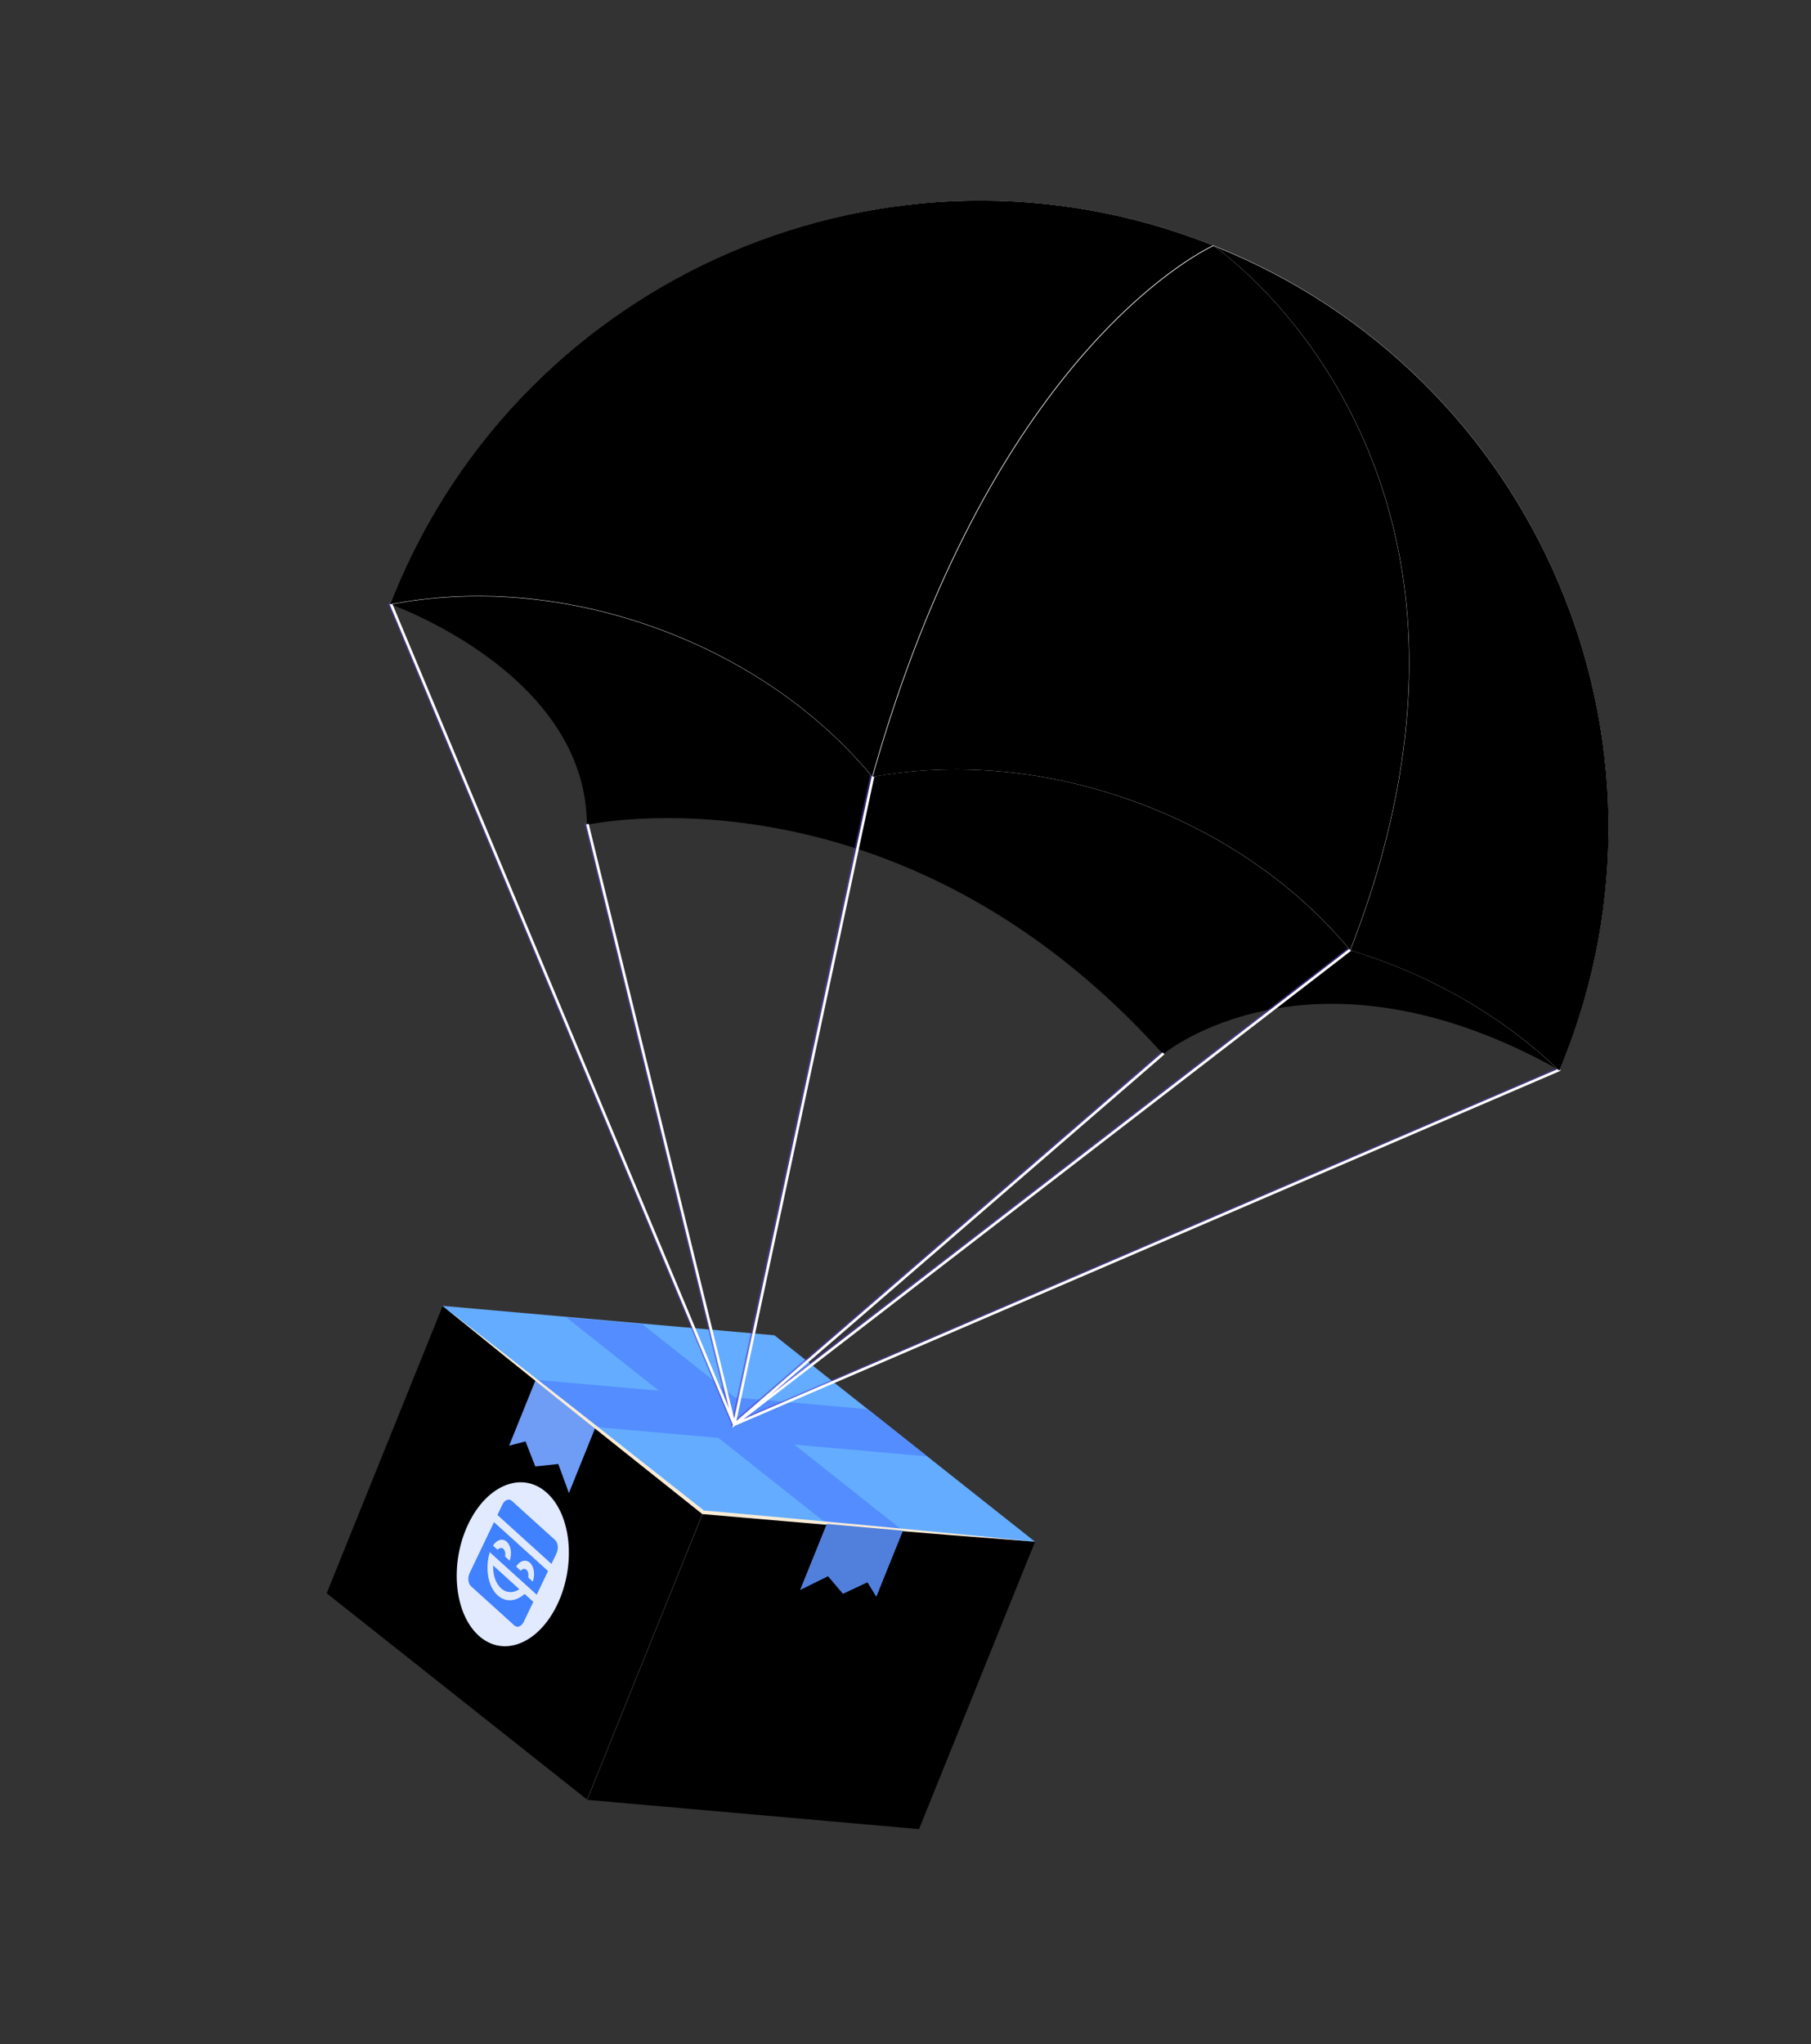 <svg width="70" height="79" viewBox="0 0 70 79" fill="none" xmlns="http://www.w3.org/2000/svg">
<rect x="0" y="0" width="70" height="79" fill="#333333" stroke="none"/>
<g>
        <path
            d="M35.523 70.684l-12.818-1.13 4.489-11.115 12.817 1.13-4.488 11.115z"
            fill="url(#airdrop_paint0_linear)"
        />
        <path
            d="M12.627 61.571l10.058 7.966 4.488-11.116-10.058-7.965-4.488 11.115z"
            fill="url(#airdrop_paint1_linear)"
        />
        <g clip-path="url(#clip0)">
            <path
                d="M18.502 63.207c.95.86 2.31.322 3.039-1.202.728-1.523.55-3.455-.4-4.314-.95-.86-2.311-.322-3.04 1.201-.729 1.524-.549 3.456.401 4.315z"
                fill="#E1EAFF"
            />
            <path
                fillRule="evenodd"
                clipRule="evenodd"
                d="M21.184 60.71l-.438.916-1.741-1.575-.075-.068c-.186.628-.07 1.328.306 1.668.31.282.715.241 1.041-.055l.337.306-.368.77c-.086.181-.251.245-.366.14L18.207 61.3c-.115-.104-.138-.337-.051-.519l.938-1.96 2.09 1.89zm-1.107.704c-.233.155-.499.155-.71-.036-.212-.19-.318-.527-.306-.883l1.016.92zm-.489-1.834c-.164-.148-.39-.08-.532.149l.178.16c.065-.077.156-.095.223-.034.067.06.09.181.065.295l.178.161c.095-.269.052-.582-.112-.73zm.894.81c-.164-.149-.391-.08-.532.148l.178.161c.065-.078.155-.096.223-.035.067.06.09.181.065.295l.177.161c.096-.27.052-.583-.111-.73zm.975-.877c.116.105.138.337.052.52l-.193.402-2.09-1.89.193-.403c.087-.182.252-.246.367-.141l1.671 1.512z"
                fill="#4081FF"
            />
        </g>
        <path
            d="M19.678 55.867l.635-.166.377.968.889-.094.411 1.123 1.03-2.553-2.312-1.83-1.03 2.552z"
            fill="#6F9CF5"
        />
        <path d="M29.933 51.6L17.1 50.463l10.074 7.98 12.833 1.136L29.933 51.6z" fill="#64ACFF" />
        <path
            d="M15.085 23.35s7.58 2.652 7.6 8.526c0 0 11.926-2.642 22.271 8.862 0 0 5.713-4.768 15.328.622l-1.685-7.621-21.316-10.88-14.076-5.6-8.122 6.091z"
            fill="url(#airdrop_paint2_linear)"
        />
        <path d="M23.005 55.144l12.834 1.137-2.298-1.824-12.834-1.136 2.298 1.823z" fill="#538DFF" />
        <path d="M31.969 58.892l-10.074-7.98 2.93.258L34.9 59.15l-2.93-.258z" fill="#538DFF" />
        <path
            d="M33.718 30.023c3.128-.574 6.653-.308 10.114.947 3.465 1.255 6.335 3.308 8.355 5.75.36.108.72.228 1.08.358 2.752.997 5.127 2.497 7 4.295l.125-.3c5.035-12.477-1.003-26.619-13.488-31.586-12.484-4.967-26.686 1.122-31.72 13.6-.038.093-.073.187-.11.28 3.173-.618 6.765-.367 10.293.912 3.464 1.255 6.331 3.305 8.35 5.744z"
            fill="#F0F2F6"
        />
        <path
            opacity=".56"
            d="M28.345 55.07l31.908-13.715-.04-.093-31.544 13.559 23.515-18.124-.061-.082L29.72 53.881l15.224-13.16-.067-.077L28.4 54.888l5.334-24.918-.1-.021-5.32 24.848-5.621-22.985-.1.024 5.52 22.569L15.09 23.284l-.095.04L28.264 55.03l-.025.12.047-.037.001.005.058-.049z"
            fill="#553DC4"
        />
        <path
            d="M28.409 55.096L60.317 41.38l-.04-.092-31.545 13.558 23.516-18.124-.062-.081-22.402 17.265 15.224-13.16-.067-.077-16.478 14.244 5.335-24.918-.1-.02-5.32 24.847-5.622-22.985-.099.025 5.52 22.568-13.023-31.121-.094.04 13.268 31.707-.026.12.048-.037.001.005.058-.048z"
            fill="#fff"
        />
        <path
            d="M17.1 50.456l2.541 1.968 2.531 1.98 2.525 1.988 2.523 1.99-.038-.014 3.208.29 3.208.295 3.207.305 3.206.319-3.212-.249-3.21-.264-3.21-.275-3.21-.277-.022-.002-.017-.013-2.514-2.002-2.513-2.004-2.506-2.011-2.497-2.024z"
            fill="#F9ECD7"
        />
        <path
            d="M33.872 61.704l-.344-.556-.946.442-.577-.677-1.079.53 1.03-2.552 2.946.261-1.03 2.552z"
            fill="#5180DC"
        />
        <path
            d="M60.272 41.374l.125-.3c5.033-12.47-1.002-26.602-13.48-31.566 0 0 12.577 8.503 5.278 27.215.36.108.72.227 1.08.358 2.751.997 5.125 2.496 6.997 4.293z"
            fill="url(#airdrop_paint3_linear)"
        />
        <path
            d="M46.89 9.482C34.414 4.52 20.219 10.603 15.186 23.073c-.038.093-.072.187-.109.28 3.171-.617 6.761-.367 10.288.911 3.46 1.254 6.326 3.303 8.345 5.74C38.447 13.214 46.89 9.482 46.89 9.482z"
            fill="url(#airdrop_paint4_linear)"
        />
        <path
            d="M46.91 9.503s-8.443 3.732-13.18 20.52c3.126-.574 6.649-.308 10.108.945 3.463 1.255 6.33 3.306 8.35 5.746 7.297-18.709-5.279-27.211-5.279-27.211z"
            fill="url(#airdrop_paint5_linear)"
        />
        <defs>
            <linearGradient
                id="airdrop_paint0_linear"
                x1="37.636"
                y1="65.271"
                x2="25.459"
                y2="62.971"
                gradientUnits="userSpaceOnUse">
                <stop stopColor="#7FABFF" />
                <stop offset="1" stopColor="#4780EF" />
            </linearGradient>
            <linearGradient
                id="airdrop_paint1_linear"
                x1="14.488"
                y1="55.309"
                x2="24.65"
                y2="63.776"
                gradientUnits="userSpaceOnUse">
                <stop stopColor="#A3D5FA" />
                <stop offset="1" stopColor="#A3C2FF" />
            </linearGradient>
            <linearGradient
                id="airdrop_paint2_linear"
                x1="38.367"
                y1="22.928"
                x2="33.288"
                y2="39.755"
                gradientUnits="userSpaceOnUse">
                <stop stopColor="#002CC9" />
                <stop offset="1" stopColor="#91CFFF" />
            </linearGradient>
            <linearGradient
                id="airdrop_paint3_linear"
                x1="58.213"
                y1="14.002"
                x2="49.094"
                y2="36.927"
                gradientUnits="userSpaceOnUse">
                <stop stopColor="#1462F8" />
                <stop offset="1" stopColor="#D9E3FF" />
            </linearGradient>
            <linearGradient
                id="airdrop_paint4_linear"
                x1="46.891"
                y1="7.7"
                x2="12.819"
                y2="22.918"
                gradientUnits="userSpaceOnUse">
                <stop stopColor="#06F" />
                <stop offset="1" stopColor="#fff" />
            </linearGradient>
            <linearGradient
                id="airdrop_paint5_linear"
                x1="51.643"
                y1="11.386"
                x2="42.795"
                y2="33.629"
                gradientUnits="userSpaceOnUse">
                <stop stopColor="#1463FB" />
                <stop offset="1" stopColor="#fff" />
            </linearGradient>
            <clipPath id="clip0">
                <path fill="#fff" transform="matrix(.908 .418 -.424 .906 19.137 56.68)" d="M0 0h4.436v6.27H0z" />
            </clipPath>
        </defs>
    </g>
</svg>

